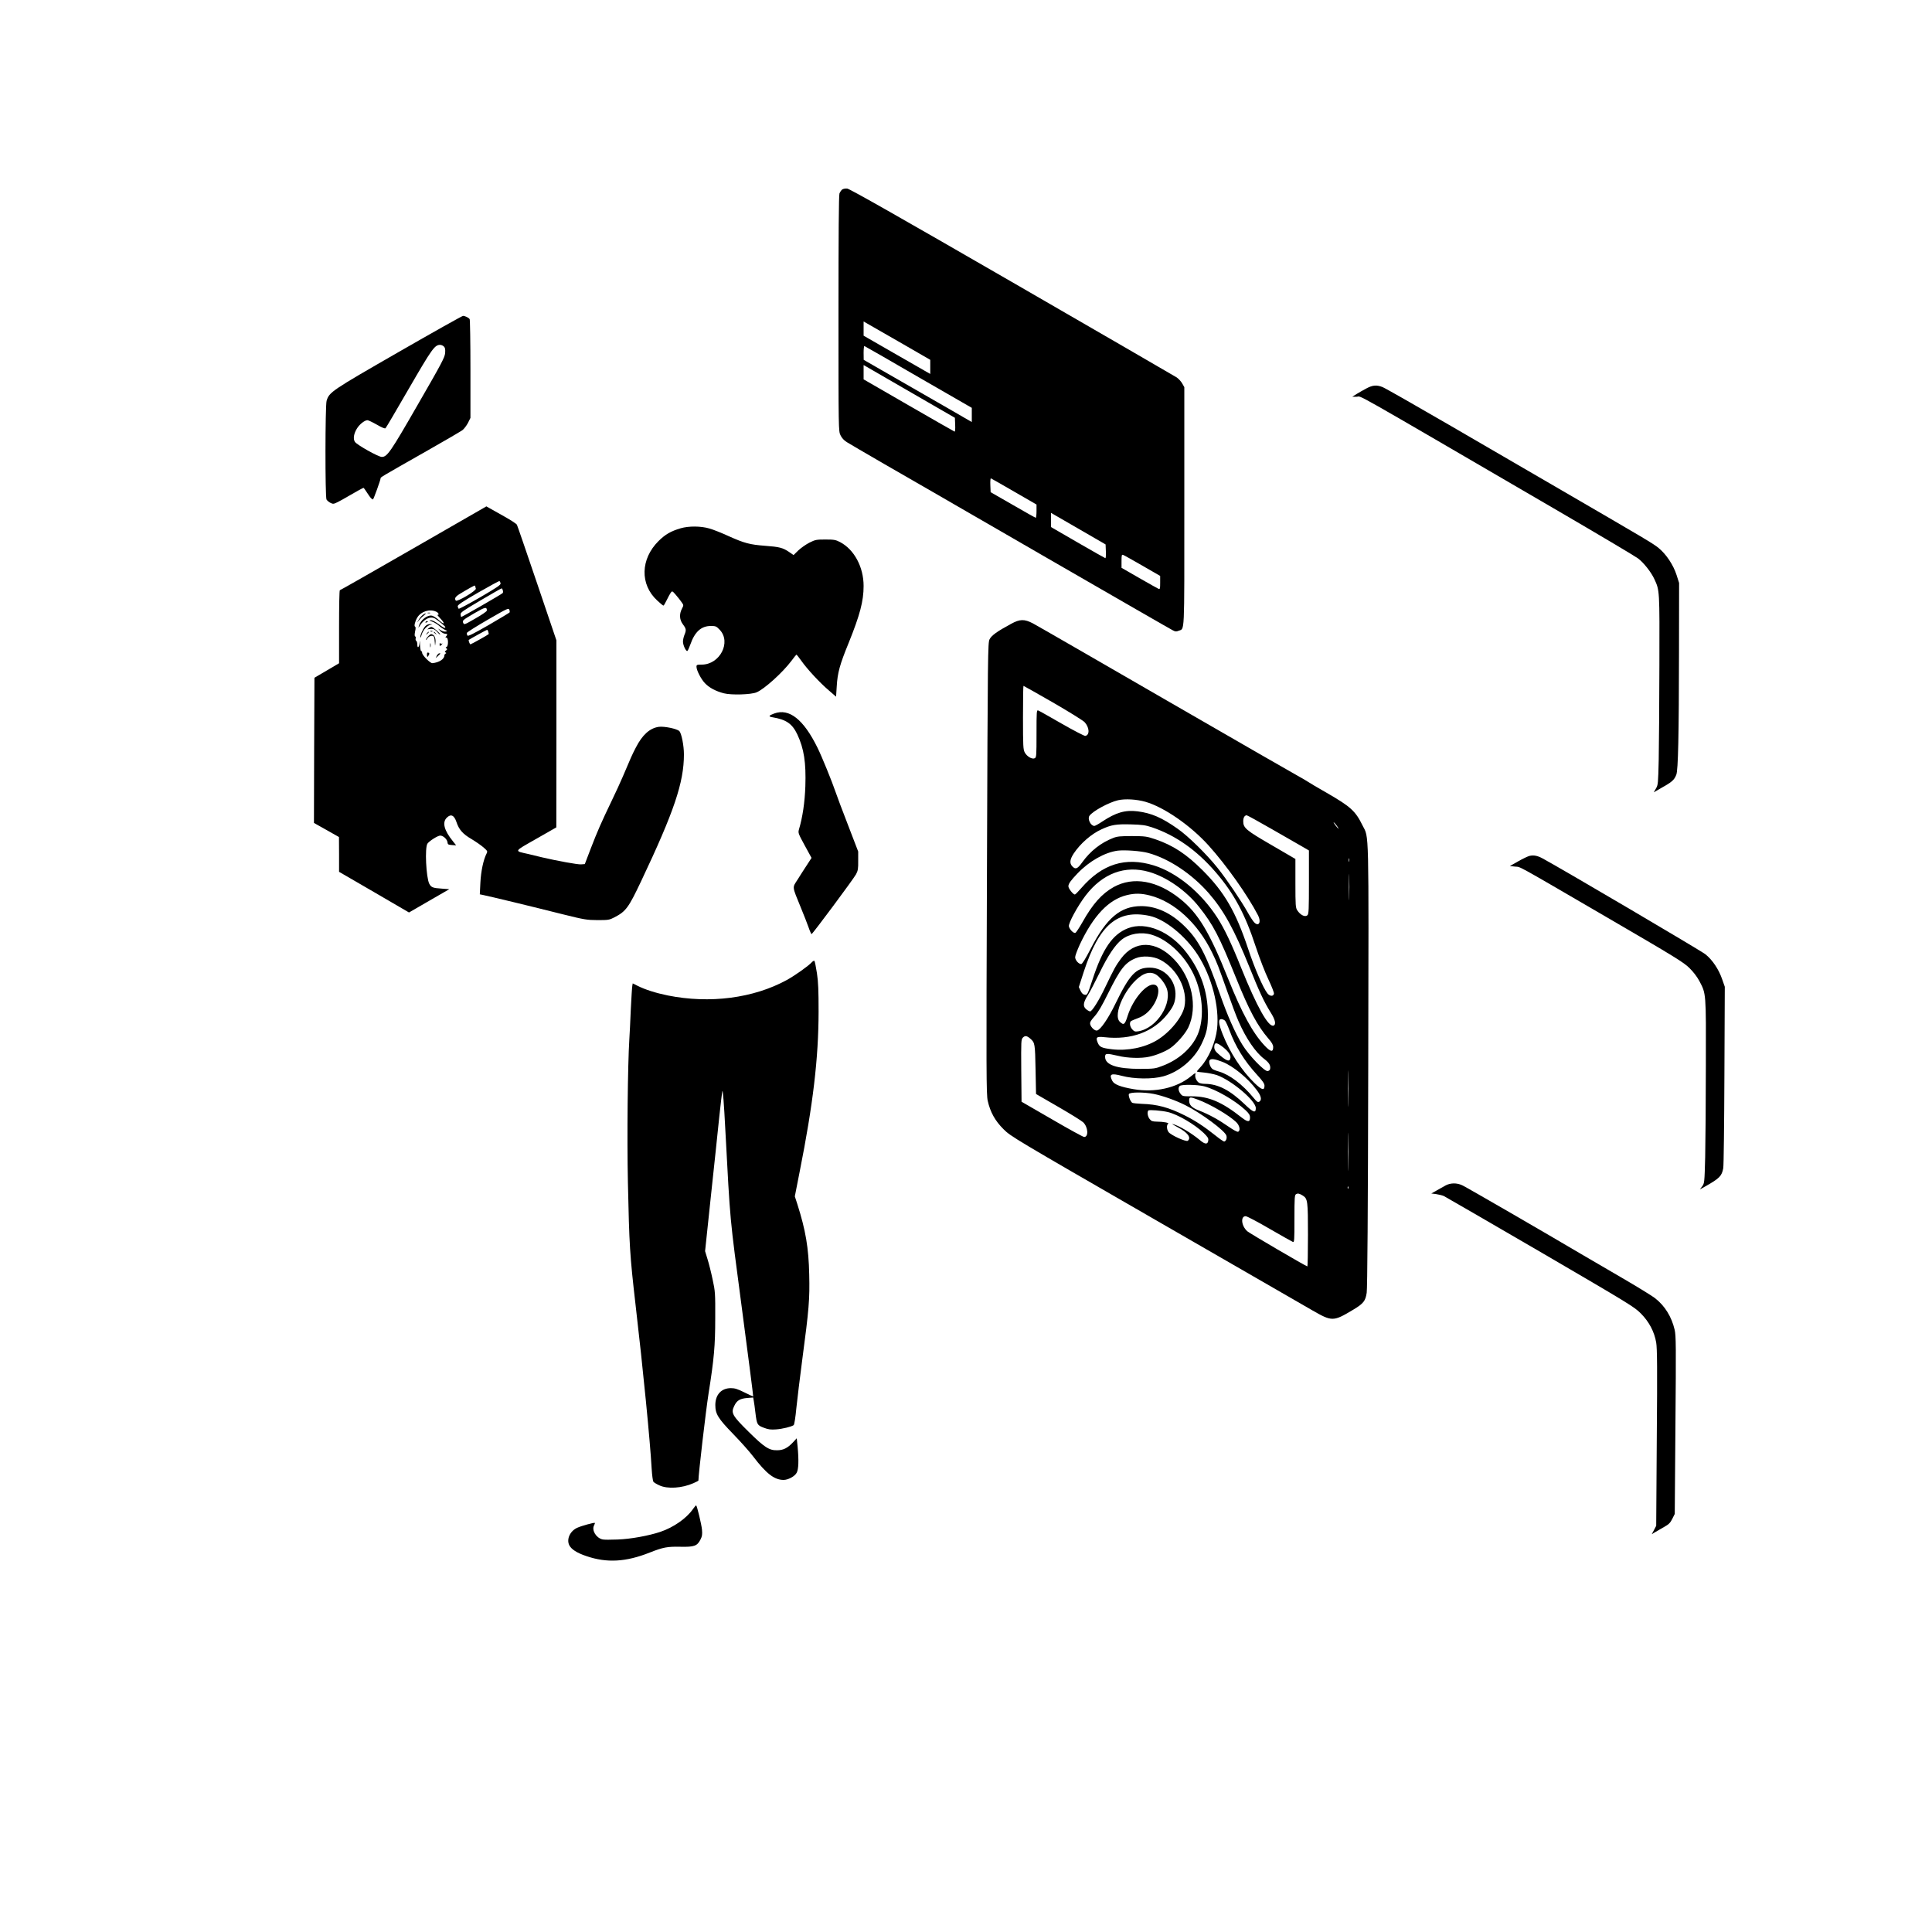 <?xml version="1.0" standalone="no"?>
<!DOCTYPE svg PUBLIC "-//W3C//DTD SVG 20010904//EN"
 "http://www.w3.org/TR/2001/REC-SVG-20010904/DTD/svg10.dtd">
<svg version="1.0" xmlns="http://www.w3.org/2000/svg"
 width="2000pt" height="2000pt" viewBox="0 0 2000 2000"
 preserveAspectRatio="xMidYMid meet">

<g transform="translate(0,2000) scale(0.1,-0.1)"
fill="#000000" stroke="none">
<path d="M8718 18038 c-9 -7 -22 -26 -28 -41 -7 -19 -10 -423 -10 -1244 0
-1207 0 -1217 21 -1259 13 -28 36 -53 67 -72 37 -24 703 -410 852 -494 19 -11
586 -339 1260 -728 674 -389 1240 -715 1259 -724 27 -15 38 -16 61 -6 65 27
60 -77 60 1284 l0 1238 -22 39 c-12 21 -38 49 -57 62 -20 13 -787 457 -1706
988 -1171 676 -1680 965 -1705 967 -19 2 -43 -3 -52 -10z m635 -1603 l277
-160 0 -73 0 -73 -58 33 c-32 18 -187 107 -345 198 l-287 165 0 73 0 74 68
-39 c38 -21 193 -110 345 -198z m155 -339 l552 -318 0 -74 0 -73 -197 114
c-109 63 -361 208 -560 322 l-362 208 -1 73 c0 41 4 72 8 70 5 -1 257 -146
560 -322z m-68 -164 l445 -257 3 -74 c2 -41 -1 -71 -6 -69 -5 1 -219 124 -476
272 l-466 269 0 74 0 74 28 -16 c15 -9 227 -132 472 -273z m1058 -1021 l232
-134 0 -68 c0 -38 -4 -69 -8 -69 -4 0 -111 60 -237 133 l-230 132 -3 73 c-2
41 1 72 6 70 4 -1 112 -63 240 -137z m707 -408 l240 -139 3 -73 c2 -42 -1 -71
-6 -69 -5 1 -134 75 -286 162 l-276 160 0 73 0 74 43 -25 c23 -14 150 -87 282
-163z m623 -360 l182 -105 0 -70 c0 -61 -2 -69 -16 -64 -9 4 -99 54 -200 112
l-184 106 0 70 c0 63 2 69 18 63 9 -3 99 -54 200 -112z"/>
<path d="M4125 16355 c-694 -399 -717 -414 -744 -504 -15 -51 -16 -994 -1
-1022 6 -10 24 -26 40 -34 28 -14 33 -14 79 9 27 14 71 38 99 55 73 43 160 91
165 91 3 0 20 -24 38 -52 32 -50 47 -67 60 -68 6 0 79 202 79 219 0 11 -1 11
475 281 187 106 354 204 372 217 18 14 43 48 58 76 l25 51 0 505 c0 279 -4
511 -8 517 -10 16 -48 34 -69 34 -10 -1 -310 -169 -668 -375z m470 58 c13 -13
16 -29 13 -68 -4 -45 -36 -106 -282 -532 -285 -496 -318 -543 -374 -543 -35 0
-258 125 -278 156 -21 31 -11 89 23 141 27 43 79 83 107 83 9 0 53 -21 97 -46
53 -31 84 -43 90 -37 6 6 115 191 242 411 238 411 267 452 323 452 13 0 30 -8
39 -17z"/>
<path d="M14145 15979 c-32 -17 -78 -43 -102 -58 l-44 -28 44 0 c66 -1 -151
121 2057 -1165 443 -258 828 -487 856 -508 59 -44 137 -143 170 -215 55 -119
54 -111 52 -890 -1 -396 -4 -837 -7 -980 -6 -247 -7 -262 -29 -298 l-22 -39
57 33 c134 75 153 92 176 149 19 46 27 405 28 1295 l1 690 -26 82 c-34 106
-108 216 -186 280 -61 49 -114 80 -1005 598 -286 166 -810 471 -1165 677 -355
206 -664 382 -688 391 -61 24 -102 21 -167 -14z"/>
<path d="M4280 14324 c-415 -239 -758 -434 -762 -434 -5 0 -8 -170 -8 -378 l0
-378 -127 -75 -128 -75 -3 -751 -2 -752 130 -73 129 -73 1 -180 0 -180 362
-210 362 -211 209 121 208 120 -78 6 c-93 6 -109 13 -129 50 -33 65 -48 375
-19 416 20 28 107 83 132 83 31 0 71 -37 75 -68 3 -24 7 -27 47 -30 l43 -3
-34 43 c-91 112 -112 195 -63 243 42 42 76 27 100 -44 26 -79 65 -124 156
-177 45 -27 101 -66 125 -87 42 -37 43 -40 30 -65 -32 -63 -57 -180 -63 -298
l-6 -122 34 -7 c78 -16 489 -115 834 -202 215 -53 238 -57 350 -58 112 0 124
2 174 28 120 62 147 99 277 373 343 724 444 1024 444 1315 0 90 -25 219 -48
241 -24 24 -155 51 -211 44 -94 -13 -171 -82 -239 -215 -39 -75 -49 -98 -135
-301 -25 -58 -76 -170 -115 -250 -110 -229 -147 -314 -215 -490 l-63 -165 -40
-3 c-35 -2 -245 36 -399 72 -33 8 -98 24 -145 35 -150 34 -156 22 79 156 l210
120 1 968 0 968 -200 590 c-110 324 -204 598 -209 607 -5 10 -65 49 -133 87
-67 38 -136 77 -153 86 l-30 17 -755 -434z m902 -362 c4 -16 -33 -41 -211
-145 -119 -69 -219 -122 -223 -119 -3 4 -8 15 -10 25 -2 14 43 45 211 142 118
68 218 122 222 120 3 -3 9 -13 11 -23z m-262 -31 c0 -5 3 -16 6 -24 8 -21
-196 -142 -208 -124 -18 28 -3 45 90 98 103 60 112 64 112 50z m285 -42 c4
-12 3 -25 -2 -29 -14 -14 -426 -251 -429 -247 -2 2 -5 13 -6 26 -3 20 24 38
207 146 116 68 213 124 217 124 4 1 10 -8 13 -20z m-165 -209 c0 -9 -50 -43
-118 -82 -111 -64 -117 -67 -126 -48 -12 27 -10 29 120 105 107 62 124 65 124
25z m235 -20 c-3 -4 -100 -63 -216 -130 -164 -94 -214 -119 -220 -109 -5 8 -8
20 -6 27 1 7 99 69 217 137 199 115 215 123 222 104 5 -12 6 -24 3 -29z m-760
8 c14 -6 25 -18 25 -25 0 -8 -5 -11 -12 -7 -7 4 6 -13 30 -38 54 -56 43 -71
-14 -18 -24 22 -55 42 -70 46 -49 12 -120 -43 -138 -106 -6 -23 -6 -23 5 -5
46 78 117 112 167 79 41 -27 102 -78 102 -86 0 -16 -19 -7 -71 32 -31 23 -64
40 -79 40 -21 -1 -18 -3 14 -15 21 -7 53 -27 70 -42 17 -16 45 -35 61 -43 29
-13 29 -14 7 -18 -13 -2 -35 4 -50 14 l-27 17 24 -27 c14 -14 35 -26 48 -26
25 0 29 -10 11 -28 -9 -9 -9 -12 3 -12 21 0 22 -89 2 -97 -12 -5 -12 -7 -1
-15 10 -7 9 -11 -5 -22 -14 -11 -15 -15 -5 -20 10 -5 10 -7 1 -12 -7 -3 -13
-12 -13 -20 0 -37 -56 -73 -124 -79 -22 -2 -106 82 -106 107 0 10 -4 18 -10
18 -5 0 -11 28 -12 63 -1 49 -2 53 -5 20 -5 -48 -23 -59 -23 -14 0 17 -5 33
-11 37 -6 3 -9 15 -6 25 3 10 0 20 -5 21 -7 3 -7 19 -1 51 7 30 7 47 0 50 -13
4 -1 55 23 95 39 63 128 91 195 60z m540 -209 c4 -11 5 -22 3 -24 -9 -9 -181
-105 -188 -105 -7 0 -23 41 -17 46 11 9 184 104 189 104 4 0 10 -9 13 -21z"/>
<path d="M4428 13653 c6 -2 18 -2 25 0 6 3 1 5 -13 5 -14 0 -19 -2 -12 -5z"/>
<path d="M4374 13632 c-12 -9 -29 -30 -39 -47 l-18 -30 24 28 c13 16 35 37 49
47 14 11 21 20 15 20 -5 0 -20 -8 -31 -18z"/>
<path d="M4405 13560 c-3 -6 1 -7 9 -4 18 7 21 14 7 14 -6 0 -13 -4 -16 -10z"/>
<path d="M4402 13517 c-24 -26 -52 -88 -51 -114 0 -10 7 2 14 27 16 51 57 96
95 103 22 4 21 4 -6 6 -20 1 -38 -7 -52 -22z"/>
<path d="M4433 13493 c-10 -10 -14 -15 -9 -10 6 4 24 7 42 7 24 0 39 -8 59
-31 14 -17 28 -29 31 -27 7 8 -74 78 -90 78 -8 0 -22 -8 -33 -17z"/>
<path d="M4458 13463 c7 -3 16 -2 19 1 4 3 -2 6 -13 5 -11 0 -14 -3 -6 -6z"/>
<path d="M4419 13443 c-13 -16 -12 -17 4 -4 16 13 21 21 13 21 -2 0 -10 -8
-17 -17z"/>
<path d="M4490 13456 c0 -2 8 -10 18 -17 15 -13 16 -12 3 4 -13 16 -21 21 -21
13z"/>
<path d="M4435 13416 c-14 -14 -25 -31 -24 -38 0 -7 5 -3 11 10 14 27 56 41
69 21 5 -8 9 -34 10 -59 2 -39 3 -41 6 -11 6 47 -4 78 -27 91 -16 9 -25 6 -45
-14z"/>
<path d="M4452 13320 c0 -19 2 -27 5 -17 2 9 2 25 0 35 -3 9 -5 1 -5 -18z"/>
<path d="M4551 13331 c-1 -20 1 -21 14 -11 16 14 21 25 6 16 -5 -4 -12 0 -14
6 -3 7 -6 2 -6 -11z"/>
<path d="M4420 13225 c0 -30 6 -32 19 -6 8 14 7 20 -4 25 -11 4 -15 -2 -15
-19z"/>
<path d="M4522 13212 l-12 -25 25 23 c29 27 29 27 12 27 -7 0 -18 -12 -25 -25z"/>
<path d="M7045 14531 c-101 -30 -157 -62 -228 -132 -187 -186 -194 -449 -14
-615 32 -30 61 -54 65 -53 4 0 19 26 34 57 15 31 34 66 42 77 14 19 16 19 53
-24 21 -25 48 -58 59 -75 22 -31 22 -31 3 -68 -29 -56 -25 -115 11 -162 34
-45 36 -59 15 -109 -8 -20 -15 -51 -15 -69 0 -37 31 -102 45 -97 5 2 19 32 31
66 46 133 113 193 213 193 50 0 57 -3 92 -40 121 -128 1 -360 -187 -360 -49 0
-54 -2 -54 -22 0 -37 48 -130 88 -171 45 -47 111 -82 195 -104 78 -20 282 -14
339 10 81 34 269 204 361 326 25 34 48 63 51 64 3 1 26 -27 51 -63 61 -87 193
-229 285 -307 l75 -65 7 109 c8 137 31 223 123 447 117 290 155 433 155 590 0
196 -97 377 -243 454 -46 24 -63 27 -152 27 -93 0 -105 -2 -165 -32 -36 -18
-87 -54 -115 -80 l-50 -49 -48 33 c-64 43 -98 52 -247 63 -158 12 -214 27
-375 99 -71 33 -162 69 -201 80 -89 26 -214 27 -299 2z"/>
<path d="M10465 13541 c-143 -77 -202 -120 -221 -159 -18 -36 -19 -128 -27
-2371 -8 -2148 -7 -2339 8 -2407 26 -116 76 -207 164 -294 74 -74 107 -94
1561 -932 817 -471 1552 -895 1634 -942 206 -118 217 -118 423 5 108 65 128
91 141 176 7 45 13 846 16 2350 5 2517 9 2352 -59 2488 -74 151 -124 195 -370
337 -88 50 -178 103 -200 118 -22 14 -59 36 -82 48 -22 11 -639 366 -1370 788
-730 422 -1356 783 -1391 801 -88 46 -135 45 -227 -6z m433 -812 c163 -94 311
-186 329 -204 51 -54 56 -134 8 -143 -9 -2 -119 55 -243 126 -125 72 -235 134
-244 137 -17 7 -18 -9 -18 -239 0 -228 -1 -246 -18 -255 -27 -14 -81 17 -104
60 -16 31 -18 63 -18 361 0 181 2 328 5 328 3 0 139 -77 303 -171z m959 -1029
c192 -55 466 -244 654 -452 184 -204 405 -516 513 -725 34 -67 8 -118 -38 -74
-12 11 -43 58 -68 103 -66 118 -223 351 -315 465 -110 138 -302 327 -411 403
-166 117 -271 162 -415 181 -129 16 -224 -11 -367 -106 -37 -25 -74 -45 -81
-45 -38 0 -74 73 -51 105 35 49 201 139 296 161 75 17 190 10 283 -16z m1309
-283 c137 -79 279 -161 317 -182 l67 -39 0 -327 c0 -281 -2 -330 -15 -343 -24
-23 -73 0 -106 51 -17 25 -19 52 -19 279 l0 252 -247 144 c-266 154 -293 177
-293 247 0 37 14 61 36 61 6 0 123 -64 260 -143z m674 33 c30 -43 18 -37 -16
7 -15 20 -23 33 -16 29 6 -3 21 -20 32 -36z m-1916 -14 c244 -82 462 -235 659
-463 190 -220 305 -433 416 -772 41 -124 97 -268 132 -341 33 -70 59 -136 57
-146 -5 -31 -43 -29 -68 3 -45 58 -131 255 -200 463 -128 383 -244 584 -470
810 -168 168 -304 258 -490 322 -90 30 -103 32 -240 33 -120 0 -154 -3 -195
-19 -129 -50 -238 -136 -322 -253 -49 -68 -69 -77 -103 -41 -30 32 -25 72 16
134 69 103 181 201 287 249 101 47 152 55 302 51 119 -3 152 -8 219 -30z m-37
-266 c215 -59 450 -216 624 -414 157 -180 265 -376 424 -770 99 -247 149 -355
220 -469 47 -74 57 -123 29 -134 -53 -20 -174 197 -335 597 -102 256 -176 410
-247 520 -169 262 -419 467 -657 541 -295 91 -535 16 -753 -236 -31 -36 -60
-65 -65 -65 -18 0 -67 62 -67 85 0 26 23 59 94 133 121 127 282 218 416 236
75 9 241 -3 317 -24z m2080 -87 c-3 -10 -5 -4 -5 12 0 17 2 24 5 18 2 -7 2
-21 0 -30z m0 -375 c-1 -62 -3 -14 -3 107 0 121 2 172 3 113 2 -59 2 -158 0
-220z m-2072 266 c182 -52 386 -195 519 -364 145 -182 208 -304 380 -730 138
-342 222 -498 337 -632 36 -41 49 -65 49 -88 0 -55 -27 -50 -89 16 -123 131
-234 335 -376 689 -195 488 -311 680 -498 830 -237 190 -485 234 -687 123
-124 -69 -219 -176 -326 -367 -32 -56 -64 -105 -72 -108 -18 -7 -59 34 -67 67
-7 31 89 209 173 319 176 230 408 317 657 245z m9 -244 c253 -64 496 -288 643
-590 52 -106 66 -144 159 -407 41 -117 92 -254 115 -305 78 -179 177 -323 266
-390 52 -40 68 -67 61 -105 -2 -10 -13 -19 -25 -21 -33 -5 -194 162 -261 271
-75 120 -159 311 -232 522 -145 420 -225 571 -378 717 -137 131 -286 198 -439
198 -214 -1 -359 -123 -522 -441 -55 -106 -88 -159 -99 -159 -26 0 -62 41 -62
71 0 16 22 74 48 131 141 300 300 467 488 512 83 20 149 19 238 -4z m-4 -211
c158 -34 370 -205 498 -402 145 -224 227 -537 201 -768 -16 -139 -87 -304
-171 -395 -21 -22 -38 -43 -38 -46 0 -3 34 -8 75 -11 41 -4 100 -16 131 -26
155 -55 404 -266 404 -342 0 -55 -26 -46 -113 38 -154 148 -278 212 -412 213
-27 0 -57 6 -66 13 -26 20 -41 57 -35 83 6 22 1 20 -48 -20 -147 -119 -370
-169 -591 -131 -135 23 -201 49 -220 85 -37 71 -15 83 98 53 128 -34 318 -36
430 -5 165 46 320 177 395 334 54 113 67 173 66 308 -1 234 -74 446 -221 638
-167 219 -420 325 -606 253 -159 -62 -263 -211 -368 -534 -51 -153 -53 -158
-78 -155 -19 2 -31 14 -45 41 l-18 39 51 158 c160 488 350 649 681 579z m21
-195 c180 -52 368 -240 454 -453 80 -196 89 -424 24 -579 -60 -140 -194 -261
-363 -325 -77 -30 -88 -31 -231 -32 -244 0 -365 41 -365 124 0 38 13 39 135
11 97 -24 239 -28 323 -9 71 15 166 54 217 89 65 45 156 149 187 215 99 212
37 510 -145 701 -189 200 -409 204 -553 10 -53 -71 -72 -106 -163 -296 -63
-134 -136 -250 -156 -250 -7 0 -24 9 -39 21 -38 30 -34 69 14 145 22 34 77
140 124 236 86 177 160 287 228 341 78 62 201 83 309 51z m88 -259 c175 -89
289 -310 252 -488 -24 -110 -150 -264 -284 -345 -127 -77 -306 -113 -466 -94
-107 13 -128 23 -147 67 -24 58 -13 67 70 58 277 -31 507 54 654 242 57 73 74
111 80 181 12 160 -111 298 -267 297 -141 0 -206 -69 -354 -373 -75 -155 -155
-271 -191 -278 -22 -5 -62 32 -70 64 -5 20 3 36 44 82 37 41 76 107 140 237
127 256 178 322 288 366 69 28 179 21 251 -16z m-50 -149 c39 -20 90 -81 114
-135 71 -162 -96 -426 -290 -457 -32 -5 -42 -2 -61 19 -27 29 -33 75 -12 88 8
5 41 18 72 30 36 12 74 37 102 64 103 100 143 263 69 281 -80 21 -224 -146
-280 -323 -28 -90 -40 -99 -80 -61 -79 74 64 377 226 480 50 31 97 36 140 14z
m723 -483 c8 -10 28 -52 43 -93 65 -175 156 -322 285 -463 61 -67 80 -94 80
-116 0 -53 -27 -46 -102 26 -134 130 -256 316 -332 509 -43 110 -47 154 -13
154 13 0 31 -8 39 -17z m-2014 -187 c45 -40 47 -51 52 -316 l5 -255 230 -133
c127 -73 242 -145 258 -160 51 -49 58 -152 10 -152 -10 0 -160 82 -333 183
l-315 182 -3 322 c-2 311 -2 323 18 343 22 22 42 18 78 -14z m1978 -75 c60
-43 96 -89 92 -120 -6 -50 -43 -37 -139 51 -19 18 -29 36 -29 56 0 51 19 55
76 13z m8 -163 c110 -43 261 -166 354 -290 48 -62 57 -104 29 -122 -16 -9 -25
-4 -60 39 -115 140 -246 239 -357 272 -30 8 -61 20 -69 27 -24 19 -40 69 -30
89 12 21 53 16 133 -15z m1303 -430 c-1 -84 -3 -16 -3 152 0 168 2 236 3 153
2 -84 2 -222 0 -305z m-1493 177 c124 -32 320 -146 429 -247 37 -35 47 -51 47
-77 0 -49 -23 -49 -86 0 -205 162 -341 220 -516 220 -93 0 -98 1 -117 26 -23
29 -27 63 -9 81 17 17 181 15 252 -3z m-522 -79 c92 -18 230 -67 329 -117 164
-82 413 -267 425 -316 7 -26 -3 -54 -22 -60 -6 -2 -48 27 -94 64 -114 91 -207
152 -315 206 -168 84 -284 115 -445 120 -47 2 -92 7 -99 11 -19 12 -42 72 -35
90 8 21 152 22 256 2z m460 -60 c129 -48 317 -159 394 -231 37 -35 48 -90 20
-101 -8 -3 -51 20 -95 51 -103 72 -206 129 -304 167 -79 30 -107 58 -107 106
0 39 10 39 92 8z m-312 -128 c101 -24 277 -127 370 -216 42 -41 51 -55 48 -78
-5 -43 -33 -42 -86 3 -90 75 -218 151 -282 167 -14 4 9 -11 51 -33 103 -54
144 -108 105 -140 -17 -14 -177 58 -200 91 -19 27 -21 74 -3 85 15 9 -48 22
-120 22 -43 1 -55 5 -72 27 -21 26 -28 74 -13 88 8 10 139 -1 202 -16z m1867
-570 c-1 -90 -3 -19 -3 157 0 176 2 249 3 163 2 -86 2 -230 0 -320z m0 -220
c-3 -8 -6 -5 -6 6 -1 11 2 17 5 13 3 -3 4 -12 1 -19z m-470 -75 c50 -32 53
-56 53 -407 0 -179 -3 -326 -6 -326 -12 0 -600 344 -622 364 -62 55 -72 156
-17 156 13 0 124 -58 247 -130 123 -71 231 -132 241 -136 16 -6 17 12 17 239
0 221 2 247 17 255 18 11 35 7 70 -15z"/>
<path d="M8015 12614 c-58 -21 -63 -32 -19 -39 144 -24 205 -67 258 -178 69
-148 91 -290 83 -536 -6 -167 -28 -319 -67 -450 -9 -33 -5 -43 61 -164 l70
-128 -50 -77 c-28 -42 -71 -110 -96 -150 -54 -84 -57 -62 35 -287 32 -77 68
-170 81 -207 13 -38 27 -68 30 -68 10 0 436 573 461 620 20 38 23 59 22 140
l0 95 -106 276 c-59 151 -116 304 -128 340 -38 111 -139 360 -187 458 -144
293 -293 412 -448 355z"/>
<path d="M15834 11140 c-17 -4 -70 -29 -117 -56 l-87 -49 54 -6 c65 -7 -22 41
945 -522 715 -416 800 -469 860 -528 41 -40 80 -92 103 -135 70 -133 69 -116
67 -871 0 -373 -4 -800 -7 -950 -7 -266 -8 -272 -31 -304 l-24 -32 59 33 c146
83 168 106 183 187 5 26 10 460 12 963 l4 915 -28 80 c-35 101 -100 198 -172
256 -43 35 -1475 878 -1685 992 -53 29 -93 37 -136 27z"/>
<path d="M8404 10039 c-34 -38 -177 -139 -259 -184 -346 -189 -797 -247 -1232
-160 -126 26 -234 60 -315 101 l-48 24 -4 -22 c-3 -13 -10 -124 -16 -248 -5
-124 -12 -261 -15 -305 -17 -274 -25 -1022 -15 -1485 14 -656 20 -753 79
-1265 78 -669 151 -1412 167 -1700 4 -66 12 -126 18 -134 6 -8 34 -25 61 -37
84 -40 235 -30 353 22 28 12 52 25 52 27 0 63 77 726 105 902 57 359 69 496
69 775 1 264 0 280 -27 405 -15 72 -39 167 -53 211 l-25 82 60 568 c34 313 72
679 86 814 14 135 29 258 33 275 5 18 17 -135 30 -390 54 -1004 42 -874 172
-1859 66 -500 119 -910 117 -912 -1 -1 -42 17 -91 42 -71 35 -98 44 -140 44
-99 0 -161 -68 -161 -175 0 -93 29 -139 185 -300 75 -77 167 -180 205 -230
138 -181 221 -245 317 -245 47 0 116 37 135 74 20 35 23 129 10 269 l-9 88
-41 -44 c-54 -57 -99 -80 -162 -80 -83 -2 -133 31 -297 193 -169 167 -183 193
-147 266 26 56 59 76 134 82 l62 5 6 -34 c4 -19 11 -74 17 -124 15 -123 19
-129 87 -155 47 -18 71 -21 128 -17 66 5 156 27 181 44 7 5 19 82 28 178 10
94 37 319 61 500 70 525 78 629 72 880 -6 279 -37 459 -123 730 l-26 80 50
255 c139 699 195 1173 196 1655 0 220 -3 306 -17 400 -10 66 -22 123 -26 128
-4 4 -16 -2 -27 -14z"/>
<path d="M14964 7728 c-22 -13 -64 -36 -94 -53 l-53 -30 49 -6 c27 -4 63 -13
80 -20 16 -8 466 -268 1000 -579 915 -534 973 -569 1039 -636 86 -86 141 -190
160 -303 10 -60 12 -265 6 -986 l-6 -910 -23 -44 -23 -43 33 20 c18 11 60 35
93 54 49 27 65 42 86 84 l26 52 7 918 c7 826 6 926 -8 988 -32 136 -102 249
-204 328 -31 24 -187 120 -347 213 -159 92 -348 203 -420 245 -348 206 -1191
694 -1228 710 -57 27 -123 25 -173 -2z"/>
<path d="M7174 4379 c-67 -97 -202 -191 -339 -237 -120 -40 -306 -74 -441 -79
-73 -3 -143 -3 -157 1 -67 16 -114 96 -87 146 6 12 10 23 8 25 -5 6 -137 -30
-179 -49 -76 -32 -116 -117 -87 -180 21 -44 80 -82 179 -115 211 -72 408 -61
655 37 139 55 183 63 319 60 142 -3 172 8 206 74 18 35 20 53 16 103 -5 53
-50 241 -60 251 -2 3 -17 -14 -33 -37z"/>
</g>
</svg>
